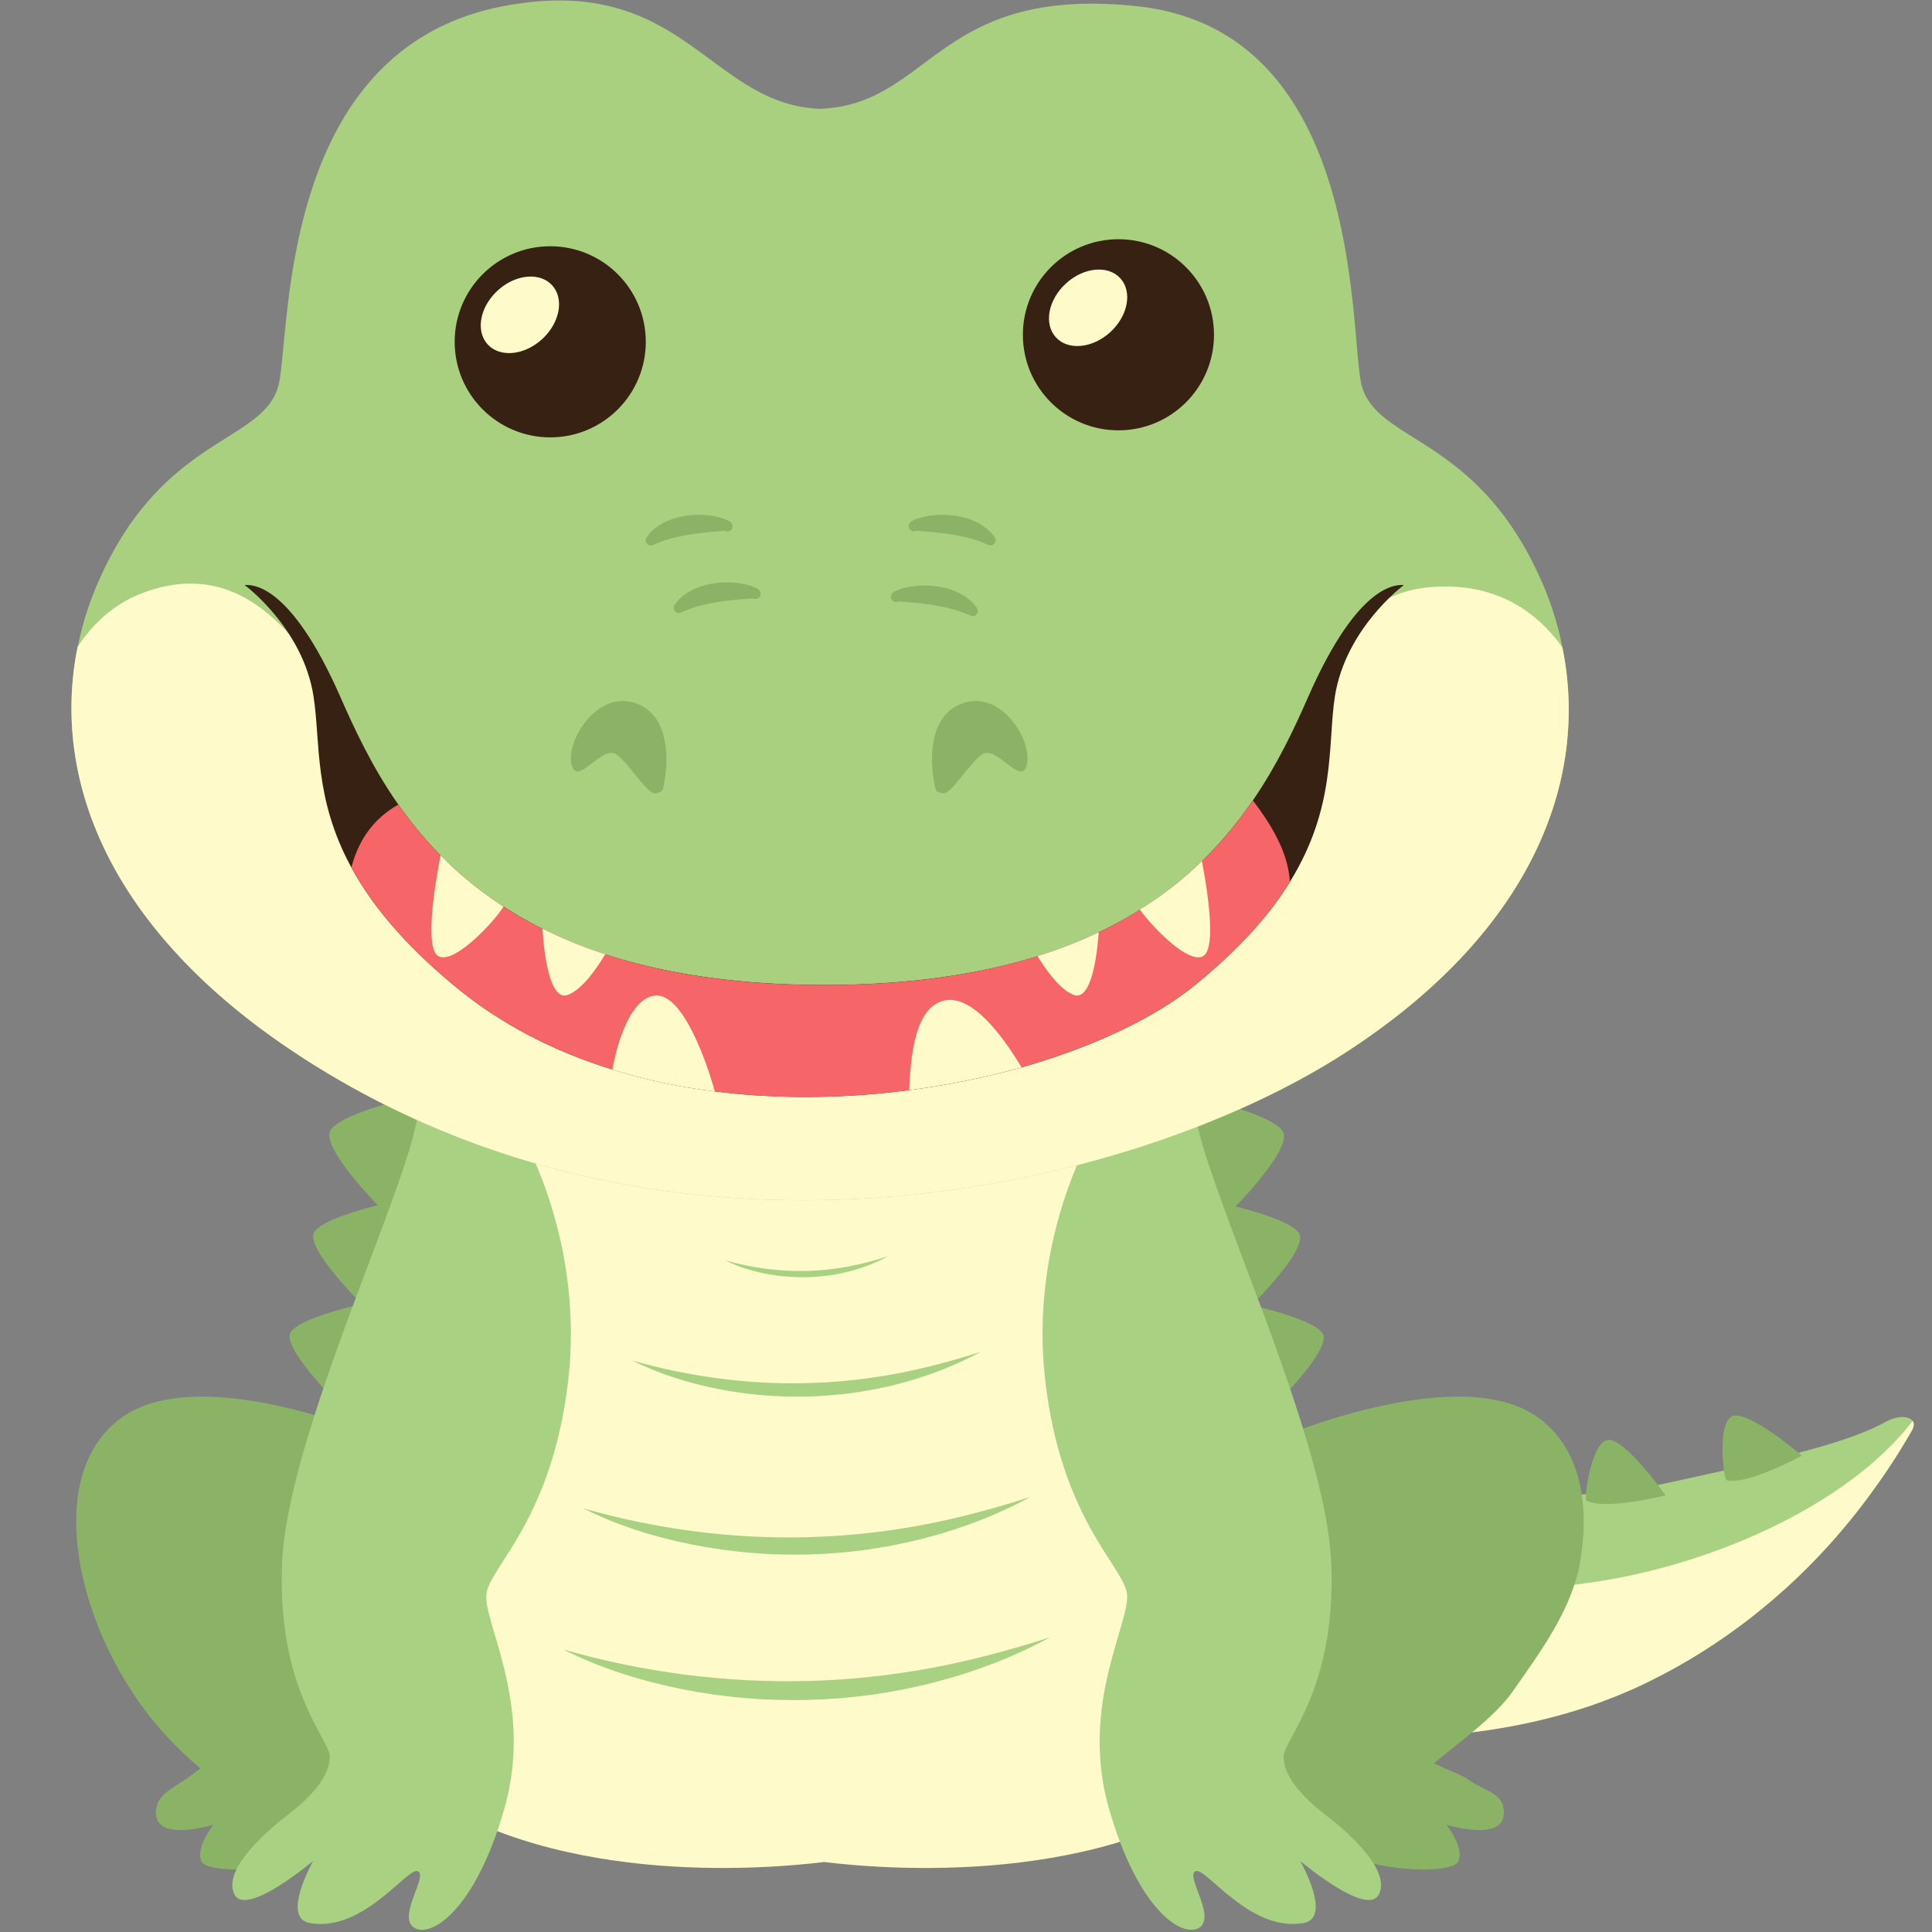 <svg xmlns="http://www.w3.org/2000/svg" xml:space="preserve" id="Layer_1" x="0" y="0" style="enable-background:new 0 0 500 500" version="1.1" viewBox="0 0 500 500"><rect x="0" y="0" width="500" height="500" fill="#808080" stroke="none"/><style type="text/css">.st42{fill:#fffac9}.st44{fill:#362113}.st62{fill:#a8d182}.st63{fill:#8ab365}</style><path d="M494.78 370.23a168 168 0 0 1-10.04 15.5c-11.08 15.42-28.16 33.4-52.72 46.73-1.77.96-3.63 1.89-5.55 2.85-1.58.8-3.18 1.54-4.82 2.23-1.59.7-3.22 1.39-4.83 1.99-1.45.56-2.84 1.1-4.27 1.58-.33.16-.7.27-1 .35-1.53.53-3.09 1.01-4.6 1.47-28.19 8.4-57.7 7.51-79.12 4.84-.36-.03-.68-.05-1.03-.12-2.08-.3-4.11-.59-6.02-.84l-.12-.04c-1.9-.29-3.66-.57-5.36-.89-2.41-.42-4.66-.88-6.66-1.29-.87-.16-1.69-.36-2.46-.53-2.16-.47-4.01-.89-5.46-1.25-.59-.16-1.11-.29-1.58-.41-.04-.01-.04-.01-.08-.03-1.49-.38-2.63-1.52-3.04-3.01l-11.01-40.3a.67.67 0 0 1-.06-.35c-.05-.11-.05-.25-.05-.39l-2.92-32.18c-.28-3.21 2.92-5.58 5.88-4.36 21.02 8.75 88.64 34 143.22 22.11 29.76-6.5 46.78-10.29 57.14-16.02 2.64-1.45 5.83-1.55 6.77-.11.42.51.41 1.34-.21 2.47" class="st62"/><path d="M494.78 370.23a168 168 0 0 1-10.04 15.5c-11.08 15.42-28.16 33.4-52.72 46.73-1.77.96-3.63 1.89-5.55 2.85-1.58.8-3.18 1.54-4.82 2.23-1.59.7-3.22 1.39-4.83 1.99-1.45.56-2.84 1.1-4.27 1.58-.33.16-.7.27-1 .35-1.53.53-3.09 1.01-4.6 1.47-28.15 8.55-57.69 7.61-79.12 4.84-.36-.03-.68-.05-1.03-.12-2.08-.3-4.11-.59-6.02-.84l-.12-.04c-1.9-.29-3.66-.57-5.36-.89-2.41-.42-4.66-.88-6.66-1.29-.87-.16-1.69-.36-2.46-.53-2.16-.47-4.01-.89-5.46-1.25-.59-.16-1.11-.29-1.58-.41-.04-.01-.04-.01-.08-.03-1.58-.41-2.42-.66-2.42-.66l-.62-2.35-11.01-40.3-.11-.36.04.01c28.46 7.12 89.44 19.42 137.9 8.83 27.8-6.07 57.33-20.46 72.14-39.79.43.52.42 1.35-.2 2.48" class="st42"/><path d="M369.86 387.62c-.66-.55 4.46-16.15 9.03-14.27s11.31 16.71 11.31 16.71-16.26 1.01-20.34-2.44M410.58 388.34c-.75-.42 1.41-16.69 6.25-15.68s14.2 14.34 14.2 14.34-15.8 3.97-20.45 1.34M446.86 383.07c-.83-.23-2.76-16.52 2.18-16.74s17.3 10.39 17.3 10.39-14.32 7.76-19.48 6.35" class="st63"/><path d="M396.64 365.92c-14.92-9.17-41.72-2.19-56.2 2.68-5.83 1.93-9.65 3.55-9.91 3.64-13.03 4.96-15.05 64.44-9.87 81.99 4.06 13.65 15.39 20.14 20.63 22.36 11.93 8.27 34.57 8.63 36.13 5.14 1.64-3.66-3.11-9.5-3.11-9.5s16.91 5.3 14.71-4.75c-.8-3.67-6.04-4.5-9.55-7.31-.62-.5-7.65-3.36-8.36-3.84 5.66-4.79 15.58-11.76 20.29-18.46 7.94-11.32 15.72-21.93 17.65-34.39 2.55-15.84-.74-30.32-12.41-37.56M32.93 365.92c14.92-9.17 41.72-2.19 56.2 2.68 5.83 1.93 9.65 3.55 9.91 3.64 13.03 4.96 15.05 64.44 9.87 81.99-4.06 13.65-15.39 20.14-20.63 22.36-11.93 8.27-34.57 8.63-36.13 5.14-1.65-3.66 3.11-9.5 3.11-9.5s-16.91 5.3-14.71-4.75c.8-3.67 5.81-5.51 9.32-8.32.62-.5 1.31-.98 2.03-1.46-5.66-4.79-11.22-10.49-15.93-17.2-7.94-11.32-13.51-24.57-15.44-37.03-2.56-15.83.73-30.31 12.4-37.55M302.38 282.81c.38-.57 26.64 4.72 29.64 10.09 3.01 5.37-19.25 26.85-20.9 27.28s-11.32-33.5-8.74-37.37" class="st63"/><path d="M310.49 310.5c.33-.49 23.15 4.11 25.76 8.77 2.61 4.67-16.73 23.33-18.17 23.71-1.43.37-9.83-29.12-7.59-32.48" class="st63"/><path d="M317.49 336.73c.32-.47 22.34 3.96 24.87 8.47 2.52 4.5-16.15 22.52-17.54 22.88-1.38.36-9.49-28.1-7.33-31.35" class="st63"/><path d="M321.49 334.81c-11.52-25.77-13.16-57.58-13.16-57.58l-95.04 4.86-95.04-4.86s-1.65 31.81-13.16 57.58c-11.52 25.77-42.22 93.77 0 126.13 35.69 27.34 91.7 22.96 108.2 20.95 16.49 2.01 72.51 6.4 108.2-20.95 42.23-32.36 11.52-100.35 0-126.13" class="st42"/><path d="M145.76 426.87c10.38 2.99 20.87 5.13 31.43 6.52 10.57 1.34 21.2 1.92 31.81 1.65s21.19-1.39 31.67-3.3c10.48-1.94 20.82-4.72 31.11-8.02-9.5 5.18-19.74 9.06-30.29 11.75-10.55 2.72-21.45 4.19-32.37 4.47-10.92.27-21.87-.64-32.55-2.78-10.66-2.14-21.16-5.4-30.81-10.29M187.71 326.18c3.47 1 6.98 1.72 10.51 2.18 3.53.45 7.08.65 10.63.55 3.55-.07 7.08-.47 10.58-1.11 3.5-.65 6.96-1.58 10.4-2.68-3.18 1.73-6.6 3.03-10.12 3.93-3.53.91-7.17 1.39-10.82 1.49-3.65.07-7.31-.21-10.88-.93-3.56-.71-7.07-1.8-10.3-3.43M150.88 390.32c9.53 2.75 19.17 4.72 28.88 5.99 9.71 1.26 19.48 1.76 29.22 1.51 9.75-.26 19.47-1.25 29.09-3.04 9.63-1.78 19.13-4.33 28.58-7.37-8.73 4.76-18.13 8.32-27.83 10.79s-19.7 3.86-29.73 4.1c-10.03.26-20.09-.61-29.9-2.56-9.8-1.94-19.44-4.93-28.31-9.42M163.69 352.1c7.42 2.14 14.93 3.67 22.49 4.66 3.78.46 7.57.86 11.37 1.03 3.79.2 7.59.28 11.39.15 3.8-.07 7.59-.33 11.36-.74 3.78-.36 7.54-.97 11.29-1.63 7.5-1.39 14.89-3.37 22.26-5.74-6.8 3.7-14.12 6.48-21.67 8.4-3.77 1-7.62 1.68-11.48 2.25-3.87.52-7.77.82-11.67.95-3.91.06-7.82-.03-11.71-.35-3.89-.36-7.76-.85-11.58-1.64-7.63-1.51-15.14-3.84-22.05-7.34M356.85 490.27c-2.9 5.83-19.21-7.72-20.31-8.6.66 1.18 8.03 14.74.83 16.01-13.95 2.46-25.22-14.52-27.95-13.42-2.76 1.1 5.22 11.49 1.1 14.52s-15.88-3.86-23.6-30.97c-7.63-27.16 6.05-48.52 4.69-55.67s-17.02-19.48-21.1-54.84c-4.12-35.36 11.23-61.99 11.76-63.35l27.2-5.13c1.14 7.9 7.02 23.16 13.6 40.75 1.4 3.69 2.81 7.46 4.26 11.32 5.09 13.86 10.18 28.43 13.47 41.41 1.54 6.01 2.68 11.71 3.29 16.85.22 1.84.35 3.6.44 5.31 1.36 32.9-12.28 45.58-12.33 50.19-.04 4.61 4.12 9.87 10.88 15.09 6.8 5.17 16.8 14.52 13.77 20.53" class="st62"/><path d="M115.16 282.49c-.38-.57-26.63 4.72-29.64 10.09s19.25 26.85 20.9 27.28 11.32-33.5 8.74-37.37" class="st63"/><path d="M107.05 310.18c-.33-.49-23.15 4.11-25.76 8.77-2.61 4.67 16.73 23.33 18.17 23.71 1.44.37 9.83-29.12 7.59-32.48" class="st63"/><path d="M100.05 336.41c-.32-.47-22.34 3.96-24.87 8.47-2.52 4.5 16.15 22.52 17.54 22.88s9.49-28.11 7.33-31.35" class="st63"/><path d="M135.26 293.96c.55 1.37 15.9 27.97 11.79 63.34s-19.74 47.71-21.11 54.84 12.34 28.52 4.66 55.66-19.47 34-23.58 30.98 3.84-13.41 1.1-14.51-13.98 15.88-27.97 13.41c-7.49-1.32.91-16.09.91-16.09s-17.37 14.71-20.38 8.68c-3.02-6.03 6.98-15.35 13.77-20.56s10.94-10.47 10.9-15.08-13.71-17.27-12.34-50.18c1.37-32.9 32.25-96.38 35.04-115.64z" class="st62"/><path d="M347.39 272.94c-55.14 35.24-173.76 63.33-270.29 0-48.81-31.99-63.99-71.24-57-105.6l.06-.05c1.21-6.1 3.13-11.98 5.72-17.7 17.1-37.93 43.65-34.8 46.45-51.07 2.86-16.27 1.03-86.02 57.88-96.91 46.64-8.93 53.16 25.45 82.02 26.55 28.86-1.1 30.17-32.05 82.02-26.55 57.56 6.1 55.03 80.64 57.88 96.91 2.86 16.27 29.41 13.14 46.45 51.07a80.5 80.5 0 0 1 5.77 17.98c7.02 34.45-7.93 73.98-56.96 105.37" style="fill:#a9d07f"/><path d="M347.39 272.94c-55.14 35.24-173.76 63.33-270.29 0-48.81-31.99-63.99-71.24-57-105.6l.06-.05c3.96-5.99 9.24-10.83 16.11-13.58 34.85-13.74 53.38 27.49 71.35 75.09 17.98 47.66 114.67 65.09 179.26 26.61s42.11-101.26 84.71-103.57c15.06-.77 25.67 5.77 32.76 15.72 7.02 34.46-7.93 73.99-56.96 105.38" class="st42"/><path d="M363.33 151.4s-15.06 11.1-17.87 28.86c-1.92 12.48.44 28.48-11.65 47.99-5.06 8.25-12.81 17.1-24.52 26.66-10.39 8.47-26.28 16-44.91 21.33-9.13 2.53-18.91 4.56-29.08 5.88-16.27 2.14-33.48 2.47-50.3.33-9.02-1.1-17.92-2.97-26.5-5.66-15.01-4.62-29.08-11.76-41.17-21.88-13.25-11.05-21.38-21.16-26.39-30.4-9.79-17.92-7.97-32.54-9.79-44.25C78.41 162.5 63.3 151.4 63.3 151.4c1.37 0 11.43-1.37 24.74 28.86 3.79 8.63 8.36 18.42 15.06 27.98 16.77 23.91 46.78 46.62 110.22 46.67 64.43-.05 94.33-23.47 110.93-47.77 6.32-9.24 10.72-18.58 14.35-26.88 13.29-30.24 23.35-28.86 24.73-28.86" class="st44"/><path d="M333.81 228.25c-5.06 8.25-12.81 17.1-24.52 26.66-10.39 8.47-26.28 16-44.91 21.33-9.13 2.53-18.91 4.56-29.08 5.88-16.27 2.14-33.48 2.47-50.3.33-9.02-1.1-17.92-2.97-26.5-5.66-15.01-4.62-29.08-11.76-41.17-21.88-13.25-11.05-21.38-21.16-26.39-30.4 2.31-8.96 7.53-13.69 12.15-16.27 3.13 4.45 6.76 8.91 10.94 13.14 4.62 4.73 10.01 9.18 16.27 13.25 3.13 2.03 6.49 3.96 10.11 5.72 4.95 2.47 10.33 4.73 16.22 6.6 15.17 5 33.75 7.97 56.68 7.97 22.21 0 40.24-2.8 55.14-7.48h.06c5.72-1.76 10.99-3.85 15.83-6.16 3.85-1.81 7.37-3.79 10.66-5.88a92 92 0 0 0 16.05-12.53c5.22-5 9.51-10.33 13.19-15.72 5.67 7.46 9.18 14.17 9.57 21.1" style="fill:#f66669"/><path d="M314.18 86.64c0 13.66-11.07 24.73-24.73 24.73s-24.73-11.07-24.73-24.73 11.07-24.73 24.73-24.73 24.73 11.07 24.73 24.73" class="st44"/><path d="M289.93 72.01c3.18 3.47 2.03 9.7-2.57 13.93-4.6 4.22-10.91 4.84-14.09 1.37s-2.03-9.7 2.57-13.93 10.91-4.84 14.09-1.37" class="st42"/><path d="M167.13 88.46c0 13.66-11.07 24.73-24.73 24.73s-24.73-11.07-24.73-24.73 11.07-24.73 24.73-24.73 24.73 11.07 24.73 24.73" class="st44"/><path d="M142.88 73.83c3.18 3.47 2.03 9.7-2.57 13.93-4.6 4.22-10.91 4.84-14.09 1.37s-2.03-9.7 2.57-13.93 10.91-4.84 14.09-1.37M185 282.45c-9.02-1.1-17.92-2.97-26.5-5.66.99-5.83 4.62-19.46 11.76-19.13 6.33.38 12.1 15.39 14.74 24.79M264.38 276.23c-9.13 2.53-18.91 4.56-29.08 5.88.38-8.8 1.48-21.11 8.74-23.09 7.15-1.97 15.12 8.53 20.34 17.21M312.26 246.44c-2.69 5.17-13.85-6.16-17.26-11.05a92 92 0 0 0 16.05-12.53c1.37 7.14 3.3 19.57 1.21 23.58M284.33 241.27c-.44 7.04-2.14 17.48-6.21 16.27-3.46-1.04-7.15-6.1-9.62-10.11 5.72-1.76 11-3.85 15.83-6.16M130.31 234.62c-2.64 4.34-14.9 17.26-17.76 11.82-2.2-4.29.16-18.31 1.48-25.07 4.62 4.73 10.01 9.18 16.28 13.25M156.64 246.94c-2.47 4.12-6.32 9.51-9.95 10.61-4.23 1.26-5.94-10.17-6.27-17.21 4.95 2.47 10.33 4.73 16.22 6.6" class="st42"/><path d="M241.55 201.19c-.13-.78-2.58-15.55 7.47-19.15 10.05-3.61 18.12 9.45 16.75 15.72s-7.99-5.41-11.77-2.41c-3.78 3.01-7.99 10.47-10.05 9.96s-1.76-.35-2.4-4.12M172.12 201.19c.13-.78 2.58-15.55-7.47-19.15-10.05-3.61-18.12 9.45-16.75 15.72s7.99-5.41 11.77-2.41c3.78 3.01 7.99 10.47 10.05 9.96s1.76-.35 2.4-4.12M231.89 154.49c0-.52 13.23-2.32 20.1 3.86" class="st63"/><path d="M230.56 154.49c0-.24.08-.56.26-.81.09-.12.19-.23.28-.31l.09-.07c.08-.06.17-.11.25-.16l.3-.16.42-.2c.25-.11.49-.19.73-.28.47-.17.94-.29 1.4-.41.93-.21 1.86-.38 2.8-.46 1.88-.19 3.78-.13 5.68.16 1.89.29 3.79.83 5.55 1.74 1.76.9 3.41 2.17 4.53 3.85.41.61.24 1.44-.37 1.85-.39.26-.87.29-1.26.11l-.09-.04c-1.52-.67-2.96-1.19-4.48-1.62-1.51-.41-3.06-.75-4.66-1.02-1.59-.27-3.22-.45-4.87-.63l-2.48-.21-1.23-.09-.57-.03c-.07-.01-.18-.01-.22-.03 0-.01-.08 0-.01-.04.04-.02.07-.06.11-.09.02-.02-.01 0 .05-.05.09-.07.18-.16.26-.28.16-.23.23-.53.21-.74 0 .74-.6 1.34-1.34 1.34s-1.34-.58-1.34-1.32M236.48 136.19c0-.52 13.23-2.32 20.1 3.86" class="st63"/><path d="M235.15 136.19c0-.24.08-.56.26-.81.09-.12.19-.23.28-.31l.09-.07c.08-.06.17-.11.25-.16l.3-.16.42-.2c.25-.11.49-.19.73-.28.47-.17.94-.29 1.4-.41.93-.21 1.86-.38 2.8-.46 1.88-.19 3.78-.13 5.68.16 1.89.29 3.79.83 5.55 1.74 1.76.9 3.41 2.17 4.53 3.85.41.61.24 1.44-.37 1.85-.39.26-.86.29-1.26.11l-.09-.04c-1.52-.67-2.96-1.19-4.48-1.62-1.51-.41-3.06-.75-4.66-1.02-1.59-.27-3.22-.45-4.87-.63l-2.48-.21-1.23-.09-.57-.03c-.07-.01-.18-.01-.22-.03 0-.01-.08 0-.01-.04.04-.02.07-.06.11-.09.02-.02-.01 0 .05-.05.09-.07.18-.16.26-.28.16-.23.23-.53.21-.74 0 .74-.6 1.34-1.34 1.34-.74.01-1.34-.59-1.34-1.32M195.53 153.66c0-.52-13.23-2.32-20.1 3.87" class="st63"/><path d="M194.19 153.66c-.02.22.05.52.21.75.08.11.17.21.26.28.06.05.03.03.05.05.03.03.07.06.11.09.07.04-.01.03-.01.04-.04.01-.14.02-.22.03l-.57.03-1.23.09-2.48.21c-1.65.18-3.28.36-4.87.63s-3.14.6-4.66 1.02-2.96.95-4.48 1.62l-.08.04c-.67.3-1.46-.01-1.76-.69-.19-.43-.13-.91.11-1.27 1.12-1.68 2.77-2.96 4.53-3.85 1.77-.9 3.66-1.45 5.55-1.74 1.9-.29 3.8-.35 5.68-.16.94.08 1.87.24 2.8.46.46.12.93.24 1.4.41.24.09.48.17.73.28l.42.2.3.16c.09.05.17.11.25.16l.08.07a1.45 1.45 0 0 1 .55 1.12c0 .74-.6 1.34-1.34 1.34s-1.33-.64-1.33-1.37M188.27 136.19c0-.52-13.23-2.32-20.1 3.86" class="st63"/><path d="M186.93 136.19c-.02.22.05.52.21.74.08.11.17.21.26.28.06.05.03.03.05.05.03.03.07.06.11.09.07.04-.01.03-.01.04-.04.01-.14.02-.22.03l-.57.03-1.23.09-2.48.21c-1.65.18-3.28.36-4.87.63s-3.14.6-4.66 1.02-2.96.95-4.48 1.62l-.08.04c-.67.3-1.46-.01-1.76-.69-.19-.43-.13-.91.11-1.27 1.12-1.68 2.77-2.96 4.53-3.85 1.77-.9 3.66-1.45 5.55-1.74 1.9-.29 3.8-.35 5.68-.16.94.08 1.87.24 2.8.46.46.12.93.24 1.4.41.24.09.48.17.73.28l.42.2.3.16c.09.05.17.11.25.16l.09.07c.1.08.2.18.28.31.18.25.26.57.26.81 0 .74-.6 1.34-1.34 1.34s-1.33-.63-1.33-1.36" class="st63"/></svg>